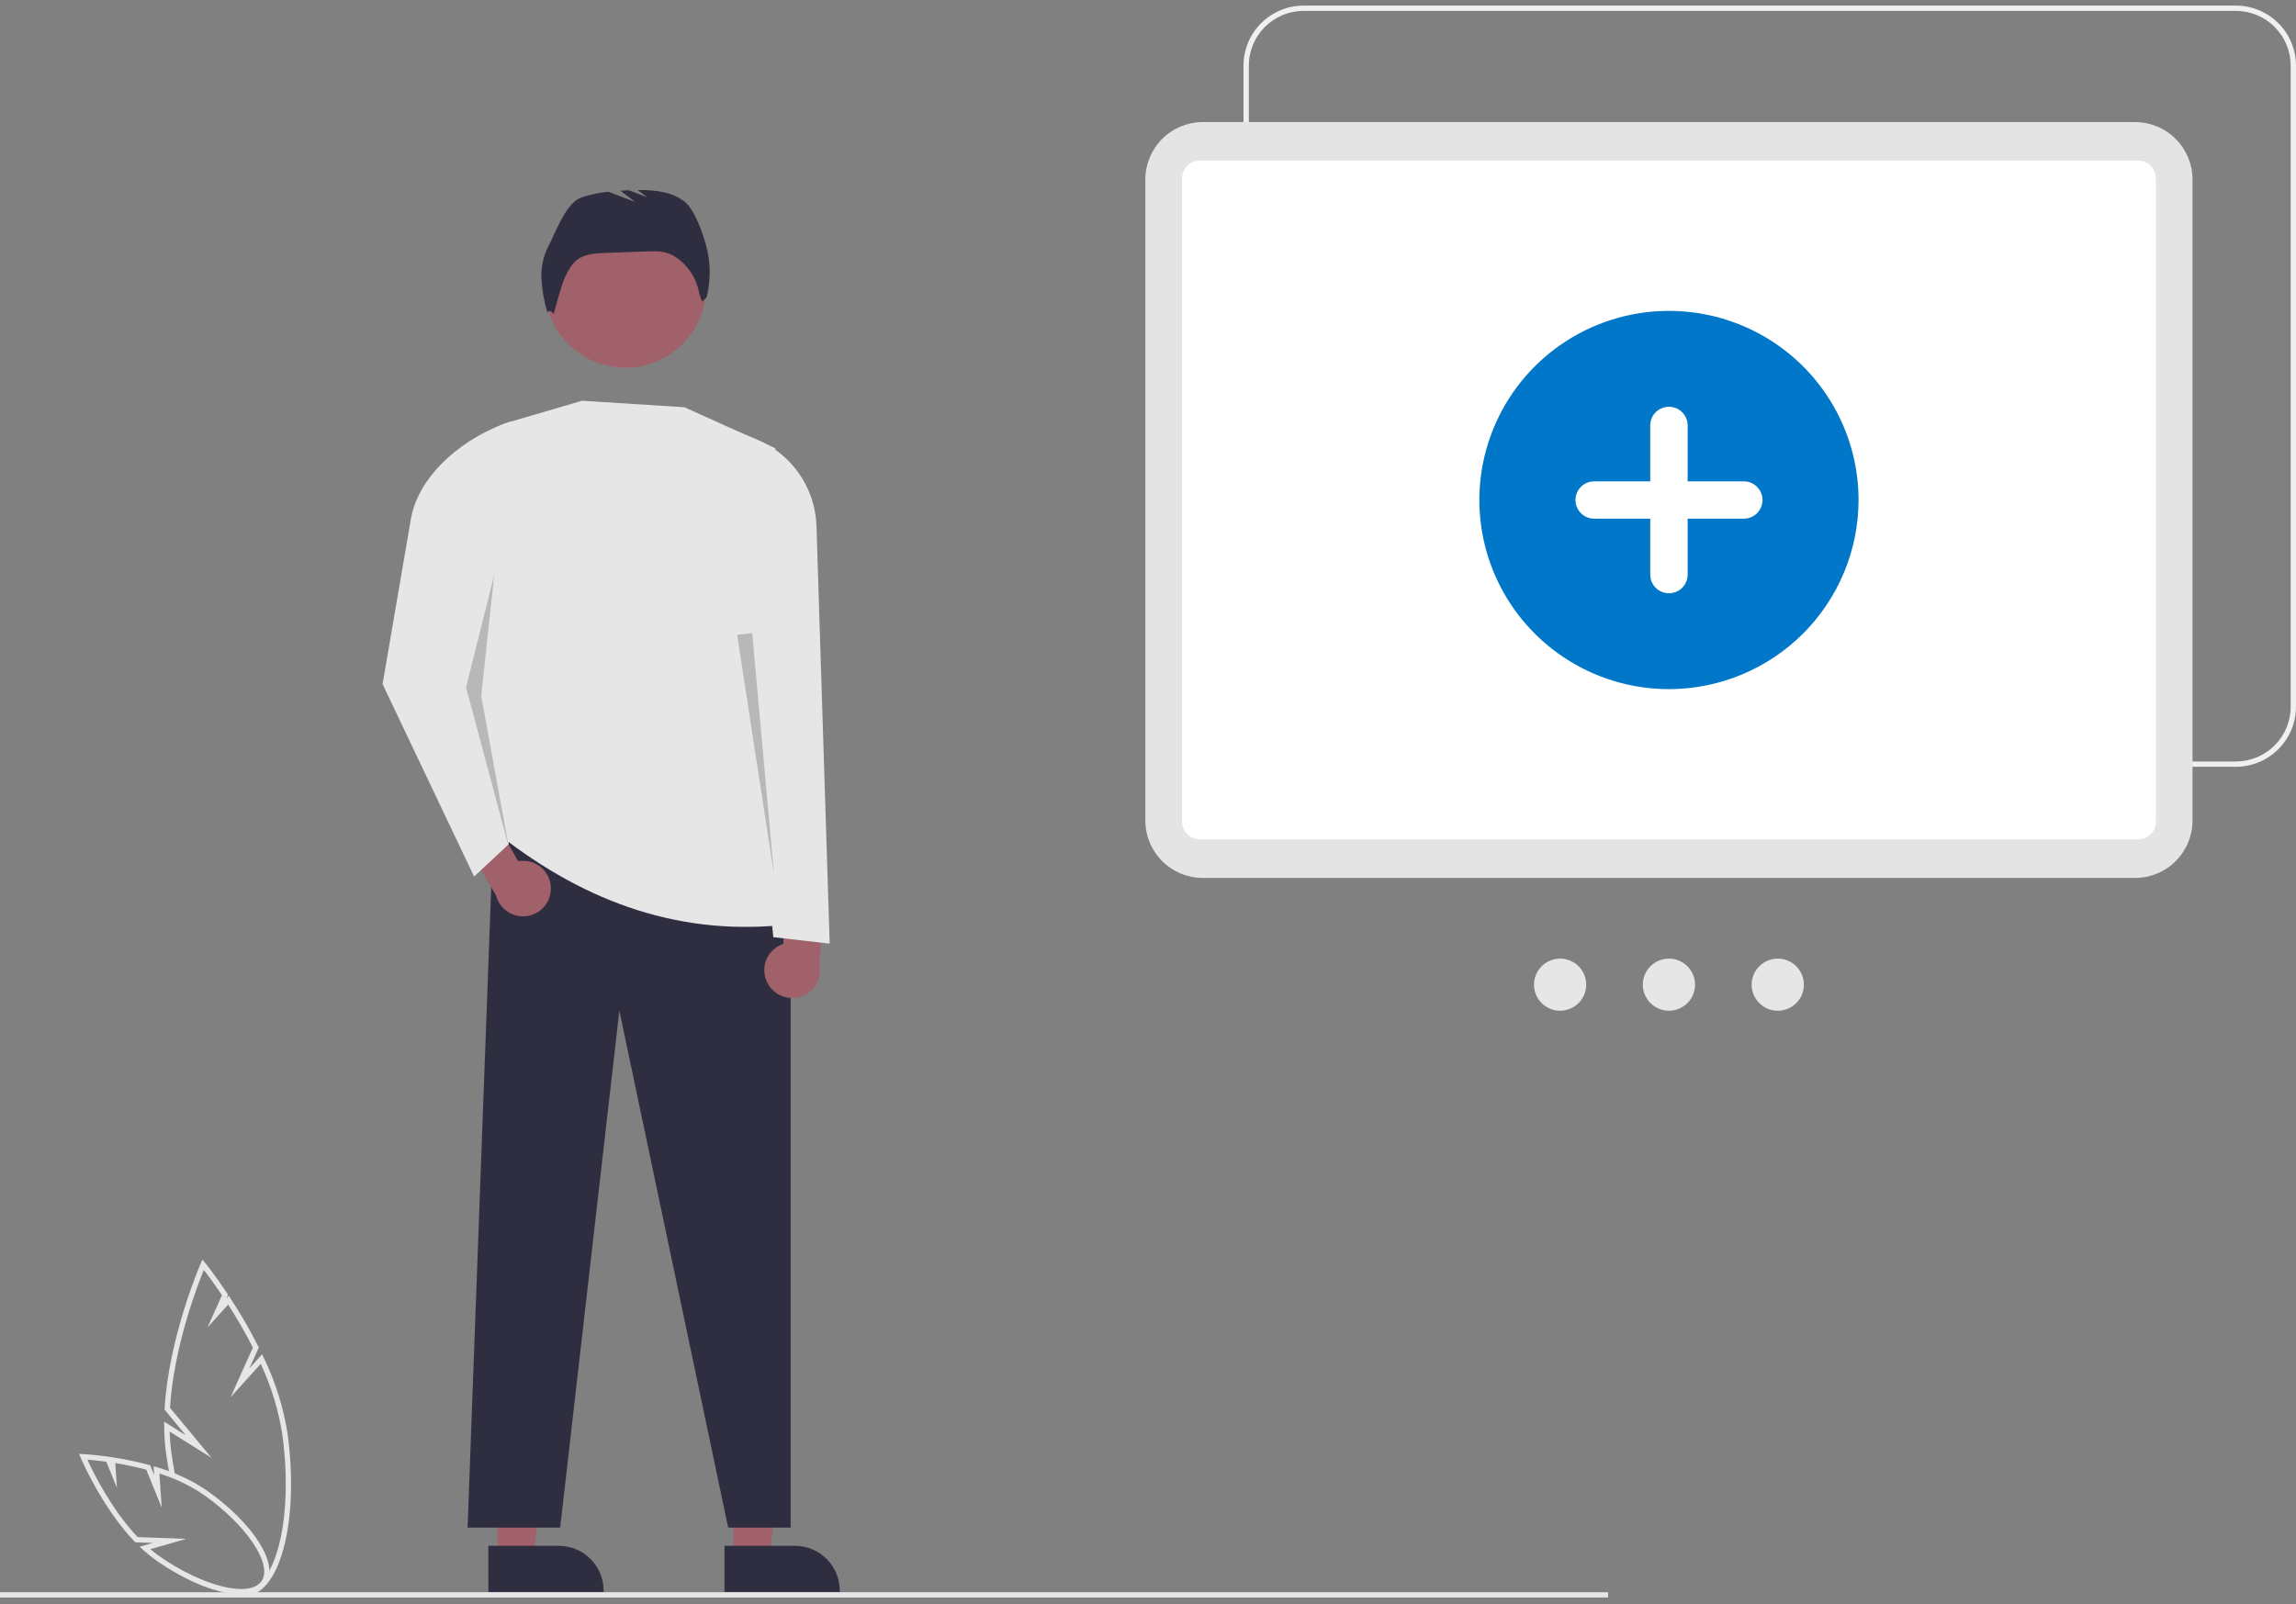 <svg width="186" height="130" viewBox="0 0 186 130" fill="none" xmlns="http://www.w3.org/2000/svg">
    <rect x="0" y="0" width="186" height="130" fill="#808080" stroke="none"/>
    <g clip-path="url(#clip0_971_12913)">
        <path d="M40.301 126.208H43.197L44.575 115.062L40.301 115.063L40.301 126.208Z" fill="#A0616A"/>
        <path d="M39.562 125.262L45.265 125.262H45.266C46.229 125.262 47.154 125.644 47.835 126.324C48.517 127.004 48.9 127.926 48.9 128.888V129.006L39.563 129.006L39.562 125.262Z"
              fill="#2F2E41"/>
        <path d="M59.43 126.208H62.326L63.704 115.062L59.43 115.063L59.43 126.208Z" fill="#A0616A"/>
        <path d="M58.691 125.262L64.394 125.262H64.394C65.358 125.262 66.283 125.644 66.964 126.324C67.646 127.004 68.029 127.926 68.029 128.888V129.006L58.692 129.006L58.691 125.262Z"
              fill="#2F2E41"/>
        <path d="M130.271 129.023H0V129.452H130.271V129.023Z" fill="#E6E6E6"/>
        <path d="M37.879 123.788H45.38L50.175 81.897L58.99 123.788H64.052V73.835L39.987 66.648L37.879 123.788Z"
              fill="#2F2E41"/>
        <path d="M50.667 29.793C54.28 29.793 57.209 26.871 57.209 23.266C57.209 19.661 54.28 16.738 50.667 16.738C47.054 16.738 44.125 19.661 44.125 23.266C44.125 26.871 47.054 29.793 50.667 29.793Z"
              fill="#A0616A"/>
        <path d="M40.512 67.703C47.531 73.18 55.279 75.941 64.05 74.889C60.345 61.911 59.247 49.032 62.82 36.329L55.443 32.998L47.15 32.473L41.122 34.242C40.274 34.491 39.532 35.011 39.01 35.722C38.487 36.434 38.214 37.297 38.231 38.179C38.444 49.012 37.722 59.151 40.512 67.703Z"
              fill="#E6E6E6"/>
        <path d="M44.409 19.982C45.038 18.797 45.838 16.435 47.108 15.998C47.814 15.764 48.543 15.609 49.282 15.535L51.441 16.364L50.266 15.452C50.495 15.438 50.724 15.427 50.952 15.419L52.409 15.978L51.664 15.399C53.022 15.385 54.424 15.526 55.476 16.351C56.373 17.055 57.262 19.719 57.406 20.848C57.56 21.928 57.506 23.028 57.248 24.088L56.879 24.438C56.749 24.143 56.652 23.835 56.589 23.519C56.457 22.929 56.203 22.373 55.843 21.886C55.484 21.399 55.026 20.992 54.501 20.692L54.48 20.68C53.862 20.333 53.111 20.349 52.401 20.375L49.031 20.495C48.22 20.525 47.347 20.576 46.715 21.083C46.288 21.426 46.032 21.932 45.789 22.422C45.475 23.054 44.861 25.44 44.861 25.44C44.861 25.44 44.514 24.99 44.348 25.325C44.081 24.451 43.919 23.547 43.864 22.635C43.811 21.718 43.999 20.803 44.409 19.982Z"
              fill="#2F2E41"/>
        <path d="M181.129 62.134H105.609C104.317 62.133 103.079 61.62 102.166 60.709C101.253 59.798 100.74 58.563 100.738 57.275V5.313C100.74 4.024 101.253 2.789 102.166 1.878C103.079 0.967 104.317 0.455 105.609 0.453H181.129C182.42 0.455 183.658 0.967 184.571 1.878C185.484 2.789 185.998 4.024 185.999 5.313V57.275C185.998 58.563 185.484 59.798 184.571 60.709C183.658 61.62 182.42 62.133 181.129 62.134ZM105.609 0.882C104.431 0.883 103.303 1.351 102.47 2.181C101.638 3.012 101.169 4.138 101.168 5.313V57.275C101.169 58.449 101.638 59.575 102.47 60.406C103.303 61.237 104.431 61.704 105.609 61.705H181.129C182.306 61.704 183.435 61.237 184.268 60.406C185.1 59.575 185.568 58.449 185.57 57.275V5.313C185.568 4.138 185.1 3.012 184.268 2.181C183.435 1.351 182.306 0.883 181.129 0.882H105.609Z"
              fill="#F0F0F0"/>
        <path d="M92.785 66.498V14.536C92.787 13.304 93.278 12.124 94.15 11.253C95.023 10.382 96.206 9.892 97.441 9.891H172.961C174.195 9.892 175.379 10.382 176.251 11.253C177.124 12.124 177.615 13.304 177.616 14.536V66.498C177.615 67.729 177.124 68.91 176.251 69.781C175.379 70.652 174.195 71.142 172.961 71.143H97.441C96.206 71.142 95.023 70.652 94.15 69.781C93.278 68.91 92.787 67.729 92.785 66.498Z"
              fill="#E4E4E4"/>
        <path d="M95.758 66.588V14.444C95.758 14.064 95.91 13.7 96.179 13.432C96.448 13.163 96.812 13.012 97.193 13.012H173.213C173.594 13.012 173.959 13.163 174.228 13.432C174.497 13.7 174.648 14.064 174.649 14.444V66.588C174.648 66.968 174.497 67.332 174.228 67.6C173.959 67.869 173.594 68.02 173.213 68.02H97.193C96.812 68.02 96.448 67.869 96.179 67.6C95.91 67.332 95.758 66.968 95.758 66.588Z"
              fill="white"/>
        <path d="M126.385 81.902C127.554 81.902 128.501 80.957 128.501 79.791C128.501 78.625 127.554 77.68 126.385 77.68C125.217 77.68 124.27 78.625 124.27 79.791C124.27 80.957 125.217 81.902 126.385 81.902Z"
              fill="#E6E6E6"/>
        <path d="M135.202 81.902C136.37 81.902 137.317 80.957 137.317 79.791C137.317 78.625 136.37 77.68 135.202 77.68C134.033 77.68 133.086 78.625 133.086 79.791C133.086 80.957 134.033 81.902 135.202 81.902Z"
              fill="#E6E6E6"/>
        <path d="M144.018 81.902C145.186 81.902 146.134 80.957 146.134 79.791C146.134 78.625 145.186 77.68 144.018 77.68C142.85 77.68 141.902 78.625 141.902 79.791C141.902 80.957 142.85 81.902 144.018 81.902Z"
              fill="#E6E6E6"/>
        <path d="M135.203 55.843C132.165 55.843 129.196 54.944 126.67 53.26C124.144 51.576 122.175 49.183 121.013 46.382C119.85 43.582 119.546 40.5 120.139 37.527C120.732 34.554 122.194 31.824 124.342 29.68C126.49 27.537 129.227 26.077 132.207 25.486C135.186 24.895 138.274 25.198 141.081 26.358C143.887 27.518 146.286 29.482 147.974 32.003C149.662 34.523 150.562 37.486 150.562 40.517C150.558 44.581 148.938 48.476 146.059 51.349C143.179 54.222 139.275 55.839 135.203 55.843Z"
              fill="#0077C8"/>
        <path d="M141.262 39.006H136.717V34.47C136.716 34.07 136.556 33.686 136.272 33.403C135.988 33.12 135.603 32.961 135.202 32.961C134.801 32.961 134.416 33.12 134.131 33.403C133.847 33.686 133.687 34.07 133.687 34.47V39.006H129.141C128.74 39.006 128.355 39.166 128.072 39.449C127.788 39.733 127.629 40.117 127.629 40.517C127.629 40.918 127.788 41.302 128.072 41.586C128.355 41.869 128.74 42.029 129.141 42.029H133.687V46.565C133.687 46.965 133.847 47.349 134.131 47.632C134.416 47.915 134.801 48.074 135.202 48.074C135.603 48.074 135.988 47.915 136.272 47.632C136.556 47.349 136.716 46.965 136.717 46.565V42.029H141.262C141.461 42.03 141.659 41.991 141.843 41.915C142.027 41.84 142.194 41.729 142.335 41.589C142.476 41.448 142.588 41.282 142.665 41.098C142.741 40.915 142.781 40.718 142.781 40.52C142.781 40.321 142.742 40.124 142.666 39.941C142.59 39.757 142.479 39.59 142.338 39.449C142.198 39.309 142.03 39.197 141.847 39.121C141.663 39.045 141.466 39.006 141.267 39.006H141.262Z"
              fill="white"/>
        <path d="M23.305 116.225C22.971 114.076 22.319 111.988 21.371 110.03L21.232 109.744L20.206 110.88L20.966 109.188L20.917 109.09C20.245 107.764 19.502 106.476 18.688 105.232L18.538 105.002L18.336 105.224L18.477 104.911L18.407 104.805C17.399 103.298 16.626 102.345 16.618 102.335L16.399 102.066L16.258 102.387C16.233 102.445 13.675 108.326 13.336 114.137L13.331 114.227L15.052 116.303L13.297 115.204L13.3 115.603C13.305 116.286 13.352 116.968 13.439 117.645C13.517 118.228 13.608 118.796 13.712 119.351C13.878 119.357 14.04 119.407 14.179 119.497C14.058 118.876 13.953 118.239 13.865 117.584C13.798 117.062 13.755 116.531 13.738 116.002L17.133 118.129L13.771 114.073C14.077 109.16 15.977 104.211 16.511 102.904C16.797 103.275 17.337 103.994 17.983 104.955L16.808 107.567L18.483 105.715C19.209 106.842 19.878 108.006 20.486 109.2L18.678 113.223L21.123 110.518C21.977 112.35 22.569 114.294 22.879 116.291C23.307 119.517 23.224 122.616 22.644 125.017C22.089 127.317 21.11 128.731 19.959 128.896C19.722 128.929 19.481 128.914 19.25 128.854C19.064 128.986 18.841 129.054 18.613 129.048H18.55C18.908 129.246 19.308 129.353 19.716 129.36C19.817 129.36 19.918 129.353 20.018 129.339C21.371 129.145 22.452 127.648 23.061 125.126C23.654 122.67 23.741 119.511 23.305 116.225Z"
              fill="#E6E6E6"/>
        <path d="M19.517 129.192C17.747 129.192 15.194 128.22 12.663 126.451C12.29 126.188 11.934 125.903 11.597 125.596L11.314 125.338L12.386 125.03L10.958 124.977L10.898 124.914C8.222 122.118 6.557 118.168 6.54 118.128L6.41 117.816L6.749 117.832C6.782 117.833 7.587 117.871 8.796 118.042L8.871 118.053V118.052L9.136 118.092C10.123 118.242 11.101 118.447 12.066 118.707L12.168 118.735L12.49 119.525L12.441 118.816L12.736 118.901C14.135 119.304 15.464 119.919 16.676 120.723C20.526 123.414 22.656 126.776 21.53 128.381C21.145 128.929 20.437 129.191 19.517 129.192ZM12.179 125.535C12.414 125.734 12.659 125.923 12.91 126.1C16.436 128.564 20.223 129.496 21.178 128.135C22.133 126.774 19.96 123.542 16.433 121.078C15.345 120.356 14.16 119.791 12.912 119.402L13.103 122.172L11.851 119.093C11.026 118.875 10.182 118.695 9.337 118.558L9.475 120.569L8.613 118.45C7.945 118.358 7.406 118.309 7.079 118.283C7.525 119.262 9.001 122.283 11.149 124.555L15.089 124.699L12.179 125.535Z"
              fill="#E6E6E6"/>
        <path d="M44.626 71.981C44.624 71.653 44.551 71.331 44.411 71.035C44.271 70.739 44.067 70.478 43.815 70.269C43.563 70.06 43.268 69.909 42.95 69.826C42.633 69.743 42.302 69.731 41.979 69.79L38.053 62.871L36.434 66.184L40.185 72.556C40.321 73.09 40.647 73.556 41.104 73.866C41.56 74.175 42.115 74.307 42.662 74.236C43.209 74.165 43.711 73.897 44.073 73.481C44.435 73.065 44.632 72.531 44.626 71.981Z"
              fill="#A0616A"/>
        <path d="M62.18 79.673C62.025 79.385 61.936 79.066 61.917 78.74C61.899 78.413 61.953 78.087 62.075 77.783C62.197 77.479 62.384 77.206 62.624 76.983C62.863 76.759 63.148 76.59 63.46 76.489L63.605 68.539L67.02 70.876L66.359 78.067C66.495 78.601 66.43 79.166 66.177 79.655C65.924 80.144 65.499 80.524 64.984 80.722C64.469 80.92 63.9 80.922 63.383 80.729C62.866 80.536 62.438 80.16 62.18 79.673Z"
              fill="#A0616A"/>
        <path d="M38.407 71.032L41.217 68.403L39.775 54.206L41.444 34.137C37.819 35.273 33.926 38.327 33.285 42.064L30.992 55.432L38.407 71.032Z"
              fill="#E6E6E6"/>
        <path opacity="0.2" d="M40.038 46.582L37.754 55.696L41.216 68.629L38.983 56.397L40.038 46.582Z"
              fill="black"/>
        <path d="M62.646 75.94L67.213 76.466L66.144 42.626C66.096 41.114 65.613 39.648 64.752 38.402C63.892 37.157 62.69 36.185 61.29 35.603L59.66 34.926L60.099 50.788L62.646 75.94Z"
              fill="#E6E6E6"/>
        <path opacity="0.2" d="M60.937 51.305L62.7 70.835L59.715 51.441L60.937 51.305Z" fill="black"/>
    </g>
    <defs>
        <clipPath id="clip0_971_12913">
            <rect width="186" height="129" fill="white" transform="translate(0 0.453)"/>
        </clipPath>
    </defs>
</svg>
